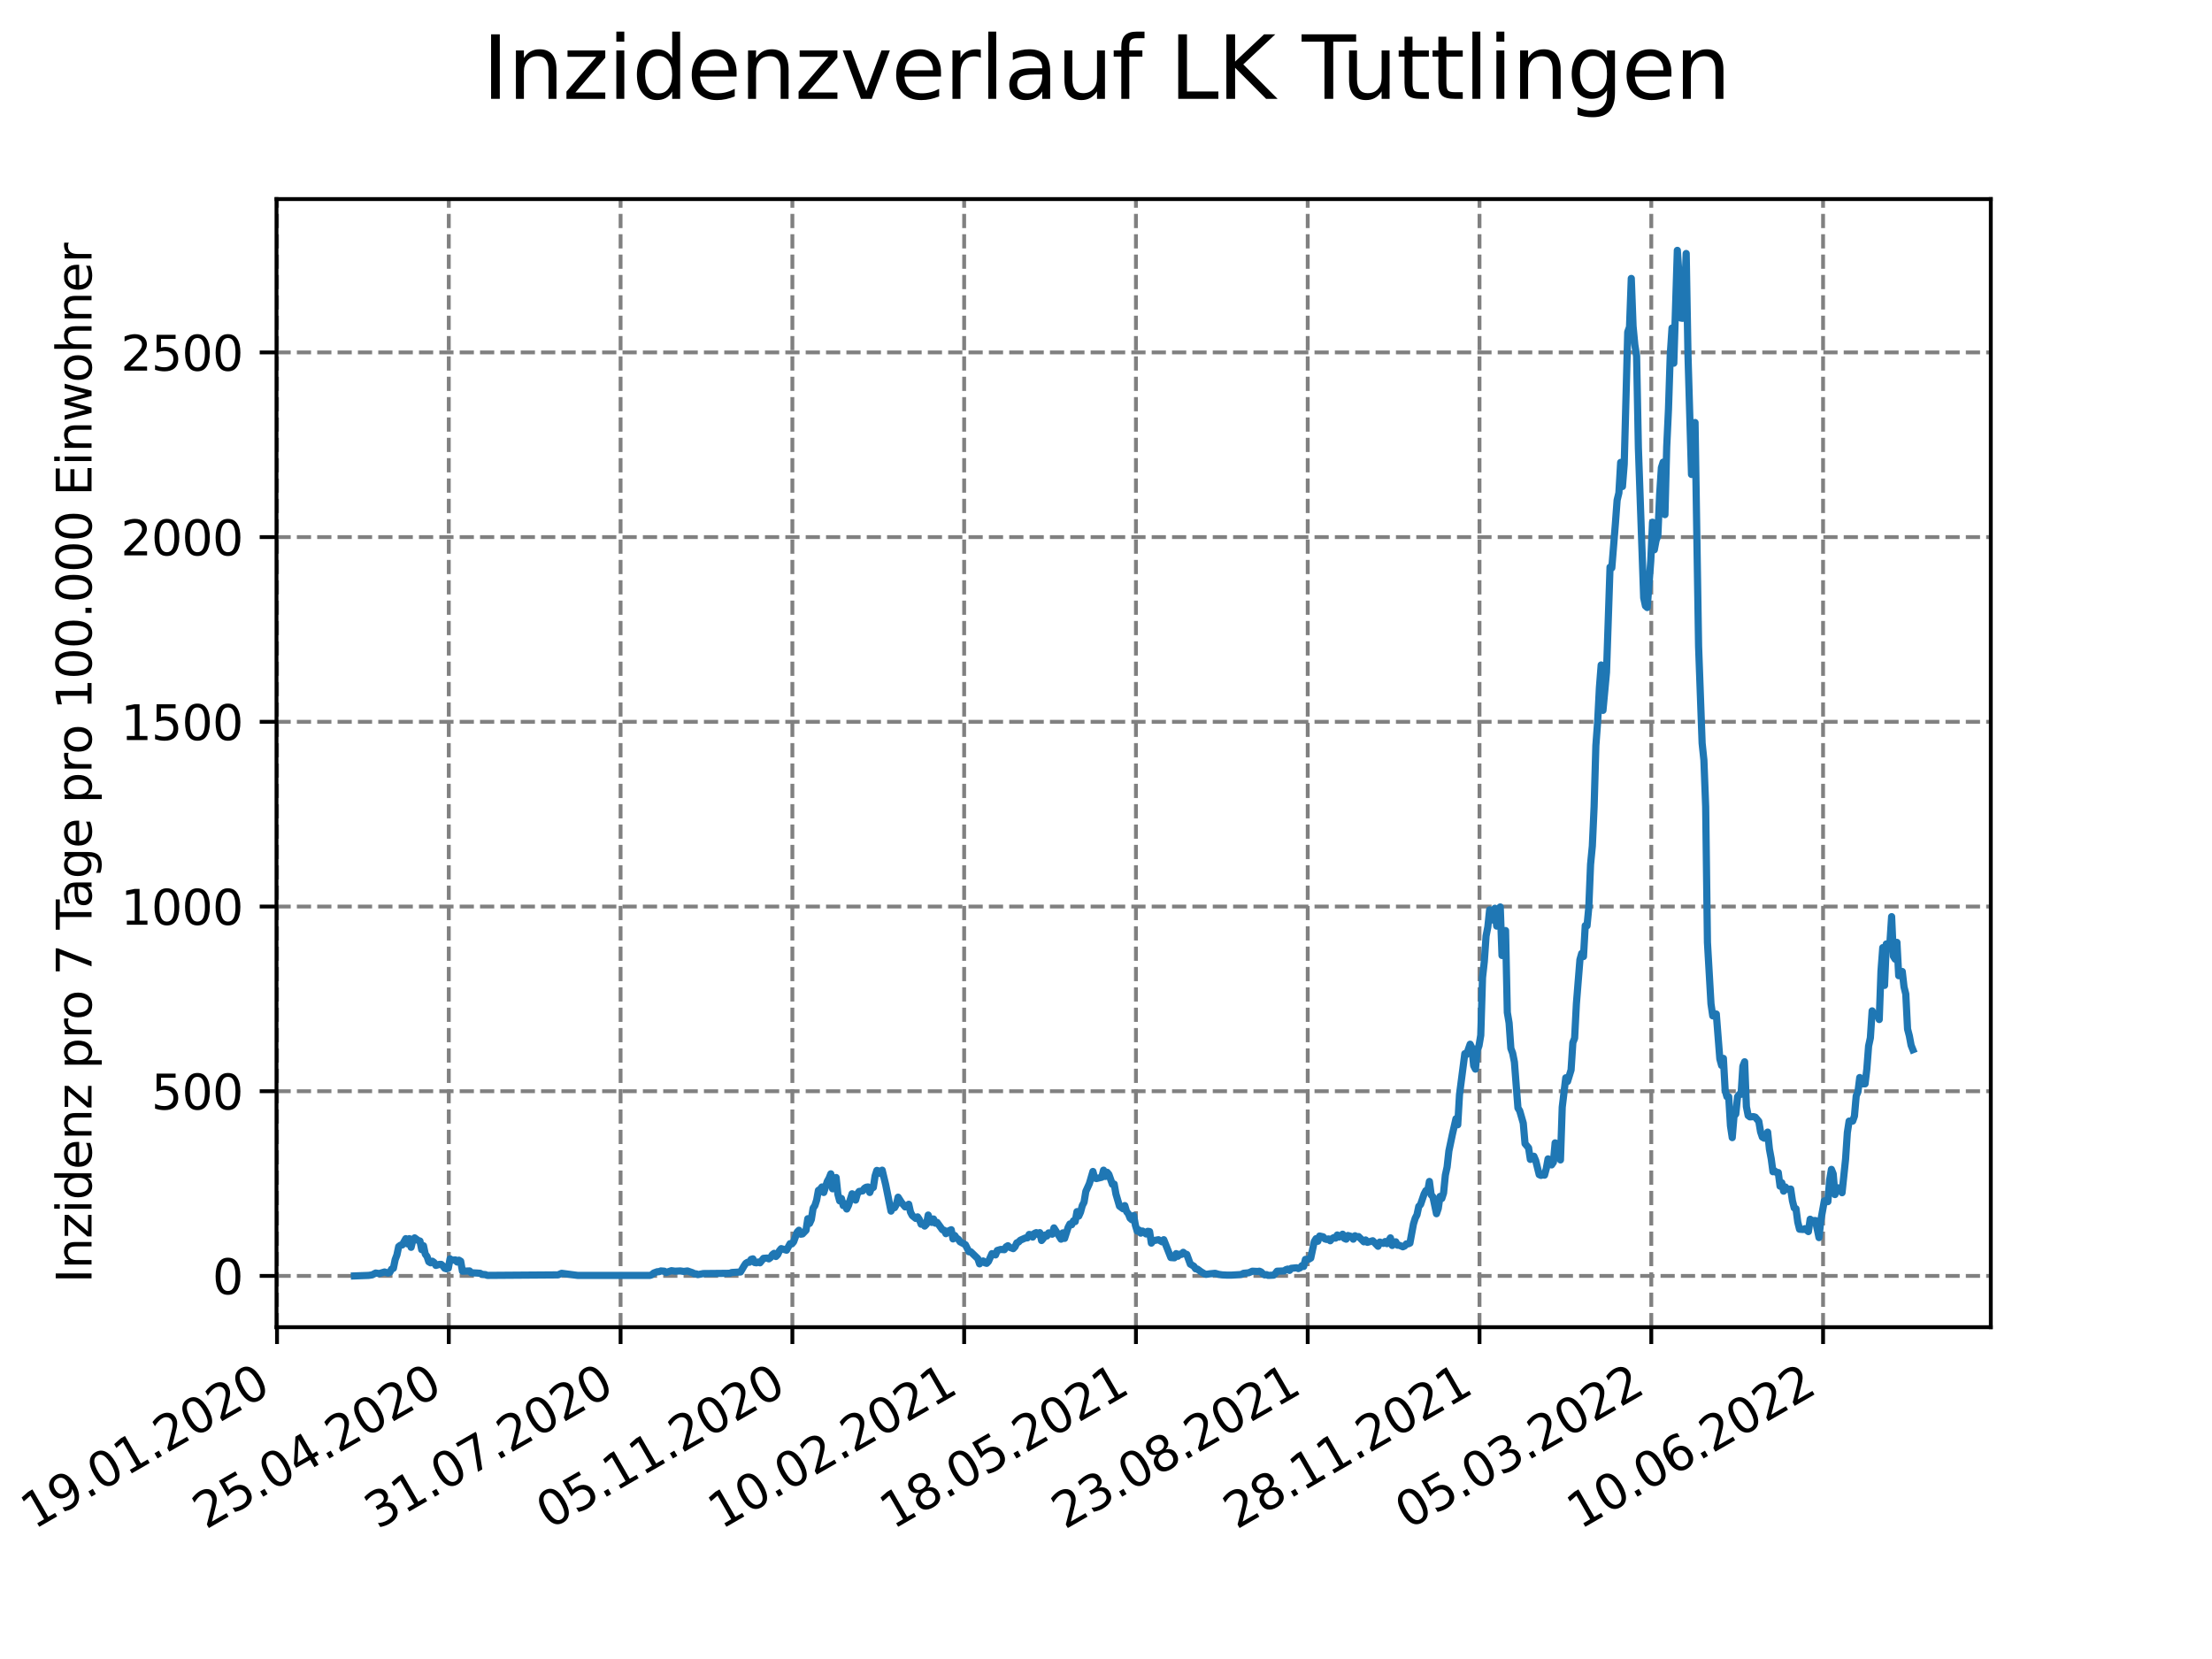 <?xml version="1.0" encoding="utf-8" standalone="no"?>
<!DOCTYPE svg PUBLIC "-//W3C//DTD SVG 1.1//EN"
  "http://www.w3.org/Graphics/SVG/1.1/DTD/svg11.dtd">
<svg xmlns:xlink="http://www.w3.org/1999/xlink" width="460.8pt" height="345.6pt" viewBox="0 0 460.8 345.6" xmlns="http://www.w3.org/2000/svg" version="1.1">
 <defs>
  <style type="text/css">*{stroke-linejoin: round; stroke-linecap: butt}</style>
 </defs>
 <g id="figure_1">
  <g id="patch_1">
   <path d="M 0 345.6 
L 460.8 345.6 
L 460.8 0 
L 0 0 
z
" style="fill: #ffffff"/>
  </g>
  <g id="axes_1">
   <g id="patch_2">
    <path d="M 57.6 276.48 
L 414.72 276.48 
L 414.72 41.472 
L 57.6 41.472 
z
" style="fill: #ffffff"/>
   </g>
   <g id="matplotlib.axis_1">
    <g id="xtick_1">
     <g id="line2d_1">
      <path d="M 57.708 276.48 
L 57.708 41.472 
" clip-path="url(#pce5386b853)" style="fill: none; stroke-dasharray: 2.96,1.28; stroke-dashoffset: 0; stroke: #808080; stroke-width: 0.8"/>
     </g>
     <g id="line2d_2">
      <defs>
       <path id="mddb27db190" d="M 0 0 
L 0 3.5 
" style="stroke: #000000; stroke-width: 0.8"/>
      </defs>
      <g>
       <use xlink:href="#mddb27db190" x="57.708" y="276.48" style="stroke: #000000; stroke-width: 0.8"/>
      </g>
     </g>
     <g id="text_1">
      <!-- 19.01.2020 -->
      <g transform="translate(7.082 318.689)rotate(-30)scale(0.1 -0.1)">
       <defs>
        <path id="DejaVuSans-31" d="M 794 531 
L 1825 531 
L 1825 4091 
L 703 3866 
L 703 4441 
L 1819 4666 
L 2450 4666 
L 2450 531 
L 3481 531 
L 3481 0 
L 794 0 
L 794 531 
z
" transform="scale(0.016)"/>
        <path id="DejaVuSans-39" d="M 703 97 
L 703 672 
Q 941 559 1184 500 
Q 1428 441 1663 441 
Q 2288 441 2617 861 
Q 2947 1281 2994 2138 
Q 2813 1869 2534 1725 
Q 2256 1581 1919 1581 
Q 1219 1581 811 2004 
Q 403 2428 403 3163 
Q 403 3881 828 4315 
Q 1253 4750 1959 4750 
Q 2769 4750 3195 4129 
Q 3622 3509 3622 2328 
Q 3622 1225 3098 567 
Q 2575 -91 1691 -91 
Q 1453 -91 1209 -44 
Q 966 3 703 97 
z
M 1959 2075 
Q 2384 2075 2632 2365 
Q 2881 2656 2881 3163 
Q 2881 3666 2632 3958 
Q 2384 4250 1959 4250 
Q 1534 4250 1286 3958 
Q 1038 3666 1038 3163 
Q 1038 2656 1286 2365 
Q 1534 2075 1959 2075 
z
" transform="scale(0.016)"/>
        <path id="DejaVuSans-2e" d="M 684 794 
L 1344 794 
L 1344 0 
L 684 0 
L 684 794 
z
" transform="scale(0.016)"/>
        <path id="DejaVuSans-30" d="M 2034 4250 
Q 1547 4250 1301 3770 
Q 1056 3291 1056 2328 
Q 1056 1369 1301 889 
Q 1547 409 2034 409 
Q 2525 409 2770 889 
Q 3016 1369 3016 2328 
Q 3016 3291 2770 3770 
Q 2525 4250 2034 4250 
z
M 2034 4750 
Q 2819 4750 3233 4129 
Q 3647 3509 3647 2328 
Q 3647 1150 3233 529 
Q 2819 -91 2034 -91 
Q 1250 -91 836 529 
Q 422 1150 422 2328 
Q 422 3509 836 4129 
Q 1250 4750 2034 4750 
z
" transform="scale(0.016)"/>
        <path id="DejaVuSans-32" d="M 1228 531 
L 3431 531 
L 3431 0 
L 469 0 
L 469 531 
Q 828 903 1448 1529 
Q 2069 2156 2228 2338 
Q 2531 2678 2651 2914 
Q 2772 3150 2772 3378 
Q 2772 3750 2511 3984 
Q 2250 4219 1831 4219 
Q 1534 4219 1204 4116 
Q 875 4013 500 3803 
L 500 4441 
Q 881 4594 1212 4672 
Q 1544 4750 1819 4750 
Q 2544 4750 2975 4387 
Q 3406 4025 3406 3419 
Q 3406 3131 3298 2873 
Q 3191 2616 2906 2266 
Q 2828 2175 2409 1742 
Q 1991 1309 1228 531 
z
" transform="scale(0.016)"/>
       </defs>
       <use xlink:href="#DejaVuSans-31"/>
       <use xlink:href="#DejaVuSans-39" x="63.623"/>
       <use xlink:href="#DejaVuSans-2e" x="127.246"/>
       <use xlink:href="#DejaVuSans-30" x="159.033"/>
       <use xlink:href="#DejaVuSans-31" x="222.656"/>
       <use xlink:href="#DejaVuSans-2e" x="286.279"/>
       <use xlink:href="#DejaVuSans-32" x="318.066"/>
       <use xlink:href="#DejaVuSans-30" x="381.689"/>
       <use xlink:href="#DejaVuSans-32" x="445.312"/>
       <use xlink:href="#DejaVuSans-30" x="508.936"/>
      </g>
     </g>
    </g>
    <g id="xtick_2">
     <g id="line2d_3">
      <path d="M 93.493 276.48 
L 93.493 41.472 
" clip-path="url(#pce5386b853)" style="fill: none; stroke-dasharray: 2.96,1.28; stroke-dashoffset: 0; stroke: #808080; stroke-width: 0.8"/>
     </g>
     <g id="line2d_4">
      <g>
       <use xlink:href="#mddb27db190" x="93.493" y="276.48" style="stroke: #000000; stroke-width: 0.8"/>
      </g>
     </g>
     <g id="text_2">
      <!-- 25.04.2020 -->
      <g transform="translate(42.868 318.689)rotate(-30)scale(0.1 -0.1)">
       <defs>
        <path id="DejaVuSans-35" d="M 691 4666 
L 3169 4666 
L 3169 4134 
L 1269 4134 
L 1269 2991 
Q 1406 3038 1543 3061 
Q 1681 3084 1819 3084 
Q 2600 3084 3056 2656 
Q 3513 2228 3513 1497 
Q 3513 744 3044 326 
Q 2575 -91 1722 -91 
Q 1428 -91 1123 -41 
Q 819 9 494 109 
L 494 744 
Q 775 591 1075 516 
Q 1375 441 1709 441 
Q 2250 441 2565 725 
Q 2881 1009 2881 1497 
Q 2881 1984 2565 2268 
Q 2250 2553 1709 2553 
Q 1456 2553 1204 2497 
Q 953 2441 691 2322 
L 691 4666 
z
" transform="scale(0.016)"/>
        <path id="DejaVuSans-34" d="M 2419 4116 
L 825 1625 
L 2419 1625 
L 2419 4116 
z
M 2253 4666 
L 3047 4666 
L 3047 1625 
L 3713 1625 
L 3713 1100 
L 3047 1100 
L 3047 0 
L 2419 0 
L 2419 1100 
L 313 1100 
L 313 1709 
L 2253 4666 
z
" transform="scale(0.016)"/>
       </defs>
       <use xlink:href="#DejaVuSans-32"/>
       <use xlink:href="#DejaVuSans-35" x="63.623"/>
       <use xlink:href="#DejaVuSans-2e" x="127.246"/>
       <use xlink:href="#DejaVuSans-30" x="159.033"/>
       <use xlink:href="#DejaVuSans-34" x="222.656"/>
       <use xlink:href="#DejaVuSans-2e" x="286.279"/>
       <use xlink:href="#DejaVuSans-32" x="318.066"/>
       <use xlink:href="#DejaVuSans-30" x="381.689"/>
       <use xlink:href="#DejaVuSans-32" x="445.312"/>
       <use xlink:href="#DejaVuSans-30" x="508.936"/>
      </g>
     </g>
    </g>
    <g id="xtick_3">
     <g id="line2d_5">
      <path d="M 129.279 276.48 
L 129.279 41.472 
" clip-path="url(#pce5386b853)" style="fill: none; stroke-dasharray: 2.96,1.28; stroke-dashoffset: 0; stroke: #808080; stroke-width: 0.8"/>
     </g>
     <g id="line2d_6">
      <g>
       <use xlink:href="#mddb27db190" x="129.279" y="276.48" style="stroke: #000000; stroke-width: 0.8"/>
      </g>
     </g>
     <g id="text_3">
      <!-- 31.07.2020 -->
      <g transform="translate(78.654 318.689)rotate(-30)scale(0.1 -0.1)">
       <defs>
        <path id="DejaVuSans-33" d="M 2597 2516 
Q 3050 2419 3304 2112 
Q 3559 1806 3559 1356 
Q 3559 666 3084 287 
Q 2609 -91 1734 -91 
Q 1441 -91 1130 -33 
Q 819 25 488 141 
L 488 750 
Q 750 597 1062 519 
Q 1375 441 1716 441 
Q 2309 441 2620 675 
Q 2931 909 2931 1356 
Q 2931 1769 2642 2001 
Q 2353 2234 1838 2234 
L 1294 2234 
L 1294 2753 
L 1863 2753 
Q 2328 2753 2575 2939 
Q 2822 3125 2822 3475 
Q 2822 3834 2567 4026 
Q 2313 4219 1838 4219 
Q 1578 4219 1281 4162 
Q 984 4106 628 3988 
L 628 4550 
Q 988 4650 1302 4700 
Q 1616 4750 1894 4750 
Q 2613 4750 3031 4423 
Q 3450 4097 3450 3541 
Q 3450 3153 3228 2886 
Q 3006 2619 2597 2516 
z
" transform="scale(0.016)"/>
        <path id="DejaVuSans-37" d="M 525 4666 
L 3525 4666 
L 3525 4397 
L 1831 0 
L 1172 0 
L 2766 4134 
L 525 4134 
L 525 4666 
z
" transform="scale(0.016)"/>
       </defs>
       <use xlink:href="#DejaVuSans-33"/>
       <use xlink:href="#DejaVuSans-31" x="63.623"/>
       <use xlink:href="#DejaVuSans-2e" x="127.246"/>
       <use xlink:href="#DejaVuSans-30" x="159.033"/>
       <use xlink:href="#DejaVuSans-37" x="222.656"/>
       <use xlink:href="#DejaVuSans-2e" x="286.279"/>
       <use xlink:href="#DejaVuSans-32" x="318.066"/>
       <use xlink:href="#DejaVuSans-30" x="381.689"/>
       <use xlink:href="#DejaVuSans-32" x="445.312"/>
       <use xlink:href="#DejaVuSans-30" x="508.936"/>
      </g>
     </g>
    </g>
    <g id="xtick_4">
     <g id="line2d_7">
      <path d="M 165.065 276.48 
L 165.065 41.472 
" clip-path="url(#pce5386b853)" style="fill: none; stroke-dasharray: 2.96,1.28; stroke-dashoffset: 0; stroke: #808080; stroke-width: 0.8"/>
     </g>
     <g id="line2d_8">
      <g>
       <use xlink:href="#mddb27db190" x="165.065" y="276.48" style="stroke: #000000; stroke-width: 0.8"/>
      </g>
     </g>
     <g id="text_4">
      <!-- 05.11.2020 -->
      <g transform="translate(114.44 318.689)rotate(-30)scale(0.1 -0.1)">
       <use xlink:href="#DejaVuSans-30"/>
       <use xlink:href="#DejaVuSans-35" x="63.623"/>
       <use xlink:href="#DejaVuSans-2e" x="127.246"/>
       <use xlink:href="#DejaVuSans-31" x="159.033"/>
       <use xlink:href="#DejaVuSans-31" x="222.656"/>
       <use xlink:href="#DejaVuSans-2e" x="286.279"/>
       <use xlink:href="#DejaVuSans-32" x="318.066"/>
       <use xlink:href="#DejaVuSans-30" x="381.689"/>
       <use xlink:href="#DejaVuSans-32" x="445.312"/>
       <use xlink:href="#DejaVuSans-30" x="508.936"/>
      </g>
     </g>
    </g>
    <g id="xtick_5">
     <g id="line2d_9">
      <path d="M 200.851 276.48 
L 200.851 41.472 
" clip-path="url(#pce5386b853)" style="fill: none; stroke-dasharray: 2.96,1.28; stroke-dashoffset: 0; stroke: #808080; stroke-width: 0.8"/>
     </g>
     <g id="line2d_10">
      <g>
       <use xlink:href="#mddb27db190" x="200.851" y="276.48" style="stroke: #000000; stroke-width: 0.8"/>
      </g>
     </g>
     <g id="text_5">
      <!-- 10.02.2021 -->
      <g transform="translate(150.226 318.689)rotate(-30)scale(0.1 -0.1)">
       <use xlink:href="#DejaVuSans-31"/>
       <use xlink:href="#DejaVuSans-30" x="63.623"/>
       <use xlink:href="#DejaVuSans-2e" x="127.246"/>
       <use xlink:href="#DejaVuSans-30" x="159.033"/>
       <use xlink:href="#DejaVuSans-32" x="222.656"/>
       <use xlink:href="#DejaVuSans-2e" x="286.279"/>
       <use xlink:href="#DejaVuSans-32" x="318.066"/>
       <use xlink:href="#DejaVuSans-30" x="381.689"/>
       <use xlink:href="#DejaVuSans-32" x="445.312"/>
       <use xlink:href="#DejaVuSans-31" x="508.936"/>
      </g>
     </g>
    </g>
    <g id="xtick_6">
     <g id="line2d_11">
      <path d="M 236.637 276.48 
L 236.637 41.472 
" clip-path="url(#pce5386b853)" style="fill: none; stroke-dasharray: 2.96,1.28; stroke-dashoffset: 0; stroke: #808080; stroke-width: 0.8"/>
     </g>
     <g id="line2d_12">
      <g>
       <use xlink:href="#mddb27db190" x="236.637" y="276.48" style="stroke: #000000; stroke-width: 0.8"/>
      </g>
     </g>
     <g id="text_6">
      <!-- 18.05.2021 -->
      <g transform="translate(186.011 318.689)rotate(-30)scale(0.1 -0.1)">
       <defs>
        <path id="DejaVuSans-38" d="M 2034 2216 
Q 1584 2216 1326 1975 
Q 1069 1734 1069 1313 
Q 1069 891 1326 650 
Q 1584 409 2034 409 
Q 2484 409 2743 651 
Q 3003 894 3003 1313 
Q 3003 1734 2745 1975 
Q 2488 2216 2034 2216 
z
M 1403 2484 
Q 997 2584 770 2862 
Q 544 3141 544 3541 
Q 544 4100 942 4425 
Q 1341 4750 2034 4750 
Q 2731 4750 3128 4425 
Q 3525 4100 3525 3541 
Q 3525 3141 3298 2862 
Q 3072 2584 2669 2484 
Q 3125 2378 3379 2068 
Q 3634 1759 3634 1313 
Q 3634 634 3220 271 
Q 2806 -91 2034 -91 
Q 1263 -91 848 271 
Q 434 634 434 1313 
Q 434 1759 690 2068 
Q 947 2378 1403 2484 
z
M 1172 3481 
Q 1172 3119 1398 2916 
Q 1625 2713 2034 2713 
Q 2441 2713 2670 2916 
Q 2900 3119 2900 3481 
Q 2900 3844 2670 4047 
Q 2441 4250 2034 4250 
Q 1625 4250 1398 4047 
Q 1172 3844 1172 3481 
z
" transform="scale(0.016)"/>
       </defs>
       <use xlink:href="#DejaVuSans-31"/>
       <use xlink:href="#DejaVuSans-38" x="63.623"/>
       <use xlink:href="#DejaVuSans-2e" x="127.246"/>
       <use xlink:href="#DejaVuSans-30" x="159.033"/>
       <use xlink:href="#DejaVuSans-35" x="222.656"/>
       <use xlink:href="#DejaVuSans-2e" x="286.279"/>
       <use xlink:href="#DejaVuSans-32" x="318.066"/>
       <use xlink:href="#DejaVuSans-30" x="381.689"/>
       <use xlink:href="#DejaVuSans-32" x="445.312"/>
       <use xlink:href="#DejaVuSans-31" x="508.936"/>
      </g>
     </g>
    </g>
    <g id="xtick_7">
     <g id="line2d_13">
      <path d="M 272.422 276.48 
L 272.422 41.472 
" clip-path="url(#pce5386b853)" style="fill: none; stroke-dasharray: 2.96,1.28; stroke-dashoffset: 0; stroke: #808080; stroke-width: 0.8"/>
     </g>
     <g id="line2d_14">
      <g>
       <use xlink:href="#mddb27db190" x="272.422" y="276.48" style="stroke: #000000; stroke-width: 0.8"/>
      </g>
     </g>
     <g id="text_7">
      <!-- 23.08.2021 -->
      <g transform="translate(221.797 318.689)rotate(-30)scale(0.1 -0.1)">
       <use xlink:href="#DejaVuSans-32"/>
       <use xlink:href="#DejaVuSans-33" x="63.623"/>
       <use xlink:href="#DejaVuSans-2e" x="127.246"/>
       <use xlink:href="#DejaVuSans-30" x="159.033"/>
       <use xlink:href="#DejaVuSans-38" x="222.656"/>
       <use xlink:href="#DejaVuSans-2e" x="286.279"/>
       <use xlink:href="#DejaVuSans-32" x="318.066"/>
       <use xlink:href="#DejaVuSans-30" x="381.689"/>
       <use xlink:href="#DejaVuSans-32" x="445.312"/>
       <use xlink:href="#DejaVuSans-31" x="508.936"/>
      </g>
     </g>
    </g>
    <g id="xtick_8">
     <g id="line2d_15">
      <path d="M 308.208 276.48 
L 308.208 41.472 
" clip-path="url(#pce5386b853)" style="fill: none; stroke-dasharray: 2.96,1.28; stroke-dashoffset: 0; stroke: #808080; stroke-width: 0.8"/>
     </g>
     <g id="line2d_16">
      <g>
       <use xlink:href="#mddb27db190" x="308.208" y="276.48" style="stroke: #000000; stroke-width: 0.8"/>
      </g>
     </g>
     <g id="text_8">
      <!-- 28.11.2021 -->
      <g transform="translate(257.583 318.689)rotate(-30)scale(0.1 -0.1)">
       <use xlink:href="#DejaVuSans-32"/>
       <use xlink:href="#DejaVuSans-38" x="63.623"/>
       <use xlink:href="#DejaVuSans-2e" x="127.246"/>
       <use xlink:href="#DejaVuSans-31" x="159.033"/>
       <use xlink:href="#DejaVuSans-31" x="222.656"/>
       <use xlink:href="#DejaVuSans-2e" x="286.279"/>
       <use xlink:href="#DejaVuSans-32" x="318.066"/>
       <use xlink:href="#DejaVuSans-30" x="381.689"/>
       <use xlink:href="#DejaVuSans-32" x="445.312"/>
       <use xlink:href="#DejaVuSans-31" x="508.936"/>
      </g>
     </g>
    </g>
    <g id="xtick_9">
     <g id="line2d_17">
      <path d="M 343.994 276.48 
L 343.994 41.472 
" clip-path="url(#pce5386b853)" style="fill: none; stroke-dasharray: 2.96,1.28; stroke-dashoffset: 0; stroke: #808080; stroke-width: 0.8"/>
     </g>
     <g id="line2d_18">
      <g>
       <use xlink:href="#mddb27db190" x="343.994" y="276.48" style="stroke: #000000; stroke-width: 0.8"/>
      </g>
     </g>
     <g id="text_9">
      <!-- 05.03.2022 -->
      <g transform="translate(293.369 318.689)rotate(-30)scale(0.1 -0.1)">
       <use xlink:href="#DejaVuSans-30"/>
       <use xlink:href="#DejaVuSans-35" x="63.623"/>
       <use xlink:href="#DejaVuSans-2e" x="127.246"/>
       <use xlink:href="#DejaVuSans-30" x="159.033"/>
       <use xlink:href="#DejaVuSans-33" x="222.656"/>
       <use xlink:href="#DejaVuSans-2e" x="286.279"/>
       <use xlink:href="#DejaVuSans-32" x="318.066"/>
       <use xlink:href="#DejaVuSans-30" x="381.689"/>
       <use xlink:href="#DejaVuSans-32" x="445.312"/>
       <use xlink:href="#DejaVuSans-32" x="508.936"/>
      </g>
     </g>
    </g>
    <g id="xtick_10">
     <g id="line2d_19">
      <path d="M 379.78 276.48 
L 379.78 41.472 
" clip-path="url(#pce5386b853)" style="fill: none; stroke-dasharray: 2.96,1.28; stroke-dashoffset: 0; stroke: #808080; stroke-width: 0.8"/>
     </g>
     <g id="line2d_20">
      <g>
       <use xlink:href="#mddb27db190" x="379.78" y="276.48" style="stroke: #000000; stroke-width: 0.8"/>
      </g>
     </g>
     <g id="text_10">
      <!-- 10.06.2022 -->
      <g transform="translate(329.154 318.689)rotate(-30)scale(0.1 -0.1)">
       <defs>
        <path id="DejaVuSans-36" d="M 2113 2584 
Q 1688 2584 1439 2293 
Q 1191 2003 1191 1497 
Q 1191 994 1439 701 
Q 1688 409 2113 409 
Q 2538 409 2786 701 
Q 3034 994 3034 1497 
Q 3034 2003 2786 2293 
Q 2538 2584 2113 2584 
z
M 3366 4563 
L 3366 3988 
Q 3128 4100 2886 4159 
Q 2644 4219 2406 4219 
Q 1781 4219 1451 3797 
Q 1122 3375 1075 2522 
Q 1259 2794 1537 2939 
Q 1816 3084 2150 3084 
Q 2853 3084 3261 2657 
Q 3669 2231 3669 1497 
Q 3669 778 3244 343 
Q 2819 -91 2113 -91 
Q 1303 -91 875 529 
Q 447 1150 447 2328 
Q 447 3434 972 4092 
Q 1497 4750 2381 4750 
Q 2619 4750 2861 4703 
Q 3103 4656 3366 4563 
z
" transform="scale(0.016)"/>
       </defs>
       <use xlink:href="#DejaVuSans-31"/>
       <use xlink:href="#DejaVuSans-30" x="63.623"/>
       <use xlink:href="#DejaVuSans-2e" x="127.246"/>
       <use xlink:href="#DejaVuSans-30" x="159.033"/>
       <use xlink:href="#DejaVuSans-36" x="222.656"/>
       <use xlink:href="#DejaVuSans-2e" x="286.279"/>
       <use xlink:href="#DejaVuSans-32" x="318.066"/>
       <use xlink:href="#DejaVuSans-30" x="381.689"/>
       <use xlink:href="#DejaVuSans-32" x="445.312"/>
       <use xlink:href="#DejaVuSans-32" x="508.936"/>
      </g>
     </g>
    </g>
   </g>
   <g id="matplotlib.axis_2">
    <g id="ytick_1">
     <g id="line2d_21">
      <path d="M 57.6 265.798 
L 414.72 265.798 
" clip-path="url(#pce5386b853)" style="fill: none; stroke-dasharray: 2.96,1.28; stroke-dashoffset: 0; stroke: #808080; stroke-width: 0.8"/>
     </g>
     <g id="line2d_22">
      <defs>
       <path id="mdc2c678ef6" d="M 0 0 
L -3.5 0 
" style="stroke: #000000; stroke-width: 0.8"/>
      </defs>
      <g>
       <use xlink:href="#mdc2c678ef6" x="57.6" y="265.798" style="stroke: #000000; stroke-width: 0.8"/>
      </g>
     </g>
     <g id="text_11">
      <!-- 0 -->
      <g transform="translate(44.237 269.597)scale(0.1 -0.1)">
       <use xlink:href="#DejaVuSans-30"/>
      </g>
     </g>
    </g>
    <g id="ytick_2">
     <g id="line2d_23">
      <path d="M 57.6 227.321 
L 414.72 227.321 
" clip-path="url(#pce5386b853)" style="fill: none; stroke-dasharray: 2.96,1.28; stroke-dashoffset: 0; stroke: #808080; stroke-width: 0.8"/>
     </g>
     <g id="line2d_24">
      <g>
       <use xlink:href="#mdc2c678ef6" x="57.6" y="227.321" style="stroke: #000000; stroke-width: 0.8"/>
      </g>
     </g>
     <g id="text_12">
      <!-- 500 -->
      <g transform="translate(31.512 231.12)scale(0.1 -0.1)">
       <use xlink:href="#DejaVuSans-35"/>
       <use xlink:href="#DejaVuSans-30" x="63.623"/>
       <use xlink:href="#DejaVuSans-30" x="127.246"/>
      </g>
     </g>
    </g>
    <g id="ytick_3">
     <g id="line2d_25">
      <path d="M 57.6 188.843 
L 414.72 188.843 
" clip-path="url(#pce5386b853)" style="fill: none; stroke-dasharray: 2.96,1.28; stroke-dashoffset: 0; stroke: #808080; stroke-width: 0.8"/>
     </g>
     <g id="line2d_26">
      <g>
       <use xlink:href="#mdc2c678ef6" x="57.6" y="188.843" style="stroke: #000000; stroke-width: 0.8"/>
      </g>
     </g>
     <g id="text_13">
      <!-- 1000 -->
      <g transform="translate(25.15 192.643)scale(0.1 -0.1)">
       <use xlink:href="#DejaVuSans-31"/>
       <use xlink:href="#DejaVuSans-30" x="63.623"/>
       <use xlink:href="#DejaVuSans-30" x="127.246"/>
       <use xlink:href="#DejaVuSans-30" x="190.869"/>
      </g>
     </g>
    </g>
    <g id="ytick_4">
     <g id="line2d_27">
      <path d="M 57.6 150.366 
L 414.72 150.366 
" clip-path="url(#pce5386b853)" style="fill: none; stroke-dasharray: 2.96,1.28; stroke-dashoffset: 0; stroke: #808080; stroke-width: 0.8"/>
     </g>
     <g id="line2d_28">
      <g>
       <use xlink:href="#mdc2c678ef6" x="57.6" y="150.366" style="stroke: #000000; stroke-width: 0.8"/>
      </g>
     </g>
     <g id="text_14">
      <!-- 1500 -->
      <g transform="translate(25.15 154.166)scale(0.1 -0.1)">
       <use xlink:href="#DejaVuSans-31"/>
       <use xlink:href="#DejaVuSans-35" x="63.623"/>
       <use xlink:href="#DejaVuSans-30" x="127.246"/>
       <use xlink:href="#DejaVuSans-30" x="190.869"/>
      </g>
     </g>
    </g>
    <g id="ytick_5">
     <g id="line2d_29">
      <path d="M 57.6 111.889 
L 414.72 111.889 
" clip-path="url(#pce5386b853)" style="fill: none; stroke-dasharray: 2.96,1.28; stroke-dashoffset: 0; stroke: #808080; stroke-width: 0.8"/>
     </g>
     <g id="line2d_30">
      <g>
       <use xlink:href="#mdc2c678ef6" x="57.6" y="111.889" style="stroke: #000000; stroke-width: 0.8"/>
      </g>
     </g>
     <g id="text_15">
      <!-- 2000 -->
      <g transform="translate(25.15 115.688)scale(0.1 -0.1)">
       <use xlink:href="#DejaVuSans-32"/>
       <use xlink:href="#DejaVuSans-30" x="63.623"/>
       <use xlink:href="#DejaVuSans-30" x="127.246"/>
       <use xlink:href="#DejaVuSans-30" x="190.869"/>
      </g>
     </g>
    </g>
    <g id="ytick_6">
     <g id="line2d_31">
      <path d="M 57.6 73.412 
L 414.72 73.412 
" clip-path="url(#pce5386b853)" style="fill: none; stroke-dasharray: 2.96,1.28; stroke-dashoffset: 0; stroke: #808080; stroke-width: 0.8"/>
     </g>
     <g id="line2d_32">
      <g>
       <use xlink:href="#mdc2c678ef6" x="57.6" y="73.412" style="stroke: #000000; stroke-width: 0.8"/>
      </g>
     </g>
     <g id="text_16">
      <!-- 2500 -->
      <g transform="translate(25.15 77.211)scale(0.1 -0.1)">
       <use xlink:href="#DejaVuSans-32"/>
       <use xlink:href="#DejaVuSans-35" x="63.623"/>
       <use xlink:href="#DejaVuSans-30" x="127.246"/>
       <use xlink:href="#DejaVuSans-30" x="190.869"/>
      </g>
     </g>
    </g>
    <g id="text_17">
     <!-- Inzidenz pro 7 Tage pro 100.000 Einwohner -->
     <g transform="translate(19.07 267.301)rotate(-90)scale(0.1 -0.1)">
      <defs>
       <path id="DejaVuSans-49" d="M 628 4666 
L 1259 4666 
L 1259 0 
L 628 0 
L 628 4666 
z
" transform="scale(0.016)"/>
       <path id="DejaVuSans-6e" d="M 3513 2113 
L 3513 0 
L 2938 0 
L 2938 2094 
Q 2938 2591 2744 2837 
Q 2550 3084 2163 3084 
Q 1697 3084 1428 2787 
Q 1159 2491 1159 1978 
L 1159 0 
L 581 0 
L 581 3500 
L 1159 3500 
L 1159 2956 
Q 1366 3272 1645 3428 
Q 1925 3584 2291 3584 
Q 2894 3584 3203 3211 
Q 3513 2838 3513 2113 
z
" transform="scale(0.016)"/>
       <path id="DejaVuSans-7a" d="M 353 3500 
L 3084 3500 
L 3084 2975 
L 922 459 
L 3084 459 
L 3084 0 
L 275 0 
L 275 525 
L 2438 3041 
L 353 3041 
L 353 3500 
z
" transform="scale(0.016)"/>
       <path id="DejaVuSans-69" d="M 603 3500 
L 1178 3500 
L 1178 0 
L 603 0 
L 603 3500 
z
M 603 4863 
L 1178 4863 
L 1178 4134 
L 603 4134 
L 603 4863 
z
" transform="scale(0.016)"/>
       <path id="DejaVuSans-64" d="M 2906 2969 
L 2906 4863 
L 3481 4863 
L 3481 0 
L 2906 0 
L 2906 525 
Q 2725 213 2448 61 
Q 2172 -91 1784 -91 
Q 1150 -91 751 415 
Q 353 922 353 1747 
Q 353 2572 751 3078 
Q 1150 3584 1784 3584 
Q 2172 3584 2448 3432 
Q 2725 3281 2906 2969 
z
M 947 1747 
Q 947 1113 1208 752 
Q 1469 391 1925 391 
Q 2381 391 2643 752 
Q 2906 1113 2906 1747 
Q 2906 2381 2643 2742 
Q 2381 3103 1925 3103 
Q 1469 3103 1208 2742 
Q 947 2381 947 1747 
z
" transform="scale(0.016)"/>
       <path id="DejaVuSans-65" d="M 3597 1894 
L 3597 1613 
L 953 1613 
Q 991 1019 1311 708 
Q 1631 397 2203 397 
Q 2534 397 2845 478 
Q 3156 559 3463 722 
L 3463 178 
Q 3153 47 2828 -22 
Q 2503 -91 2169 -91 
Q 1331 -91 842 396 
Q 353 884 353 1716 
Q 353 2575 817 3079 
Q 1281 3584 2069 3584 
Q 2775 3584 3186 3129 
Q 3597 2675 3597 1894 
z
M 3022 2063 
Q 3016 2534 2758 2815 
Q 2500 3097 2075 3097 
Q 1594 3097 1305 2825 
Q 1016 2553 972 2059 
L 3022 2063 
z
" transform="scale(0.016)"/>
       <path id="DejaVuSans-20" transform="scale(0.016)"/>
       <path id="DejaVuSans-70" d="M 1159 525 
L 1159 -1331 
L 581 -1331 
L 581 3500 
L 1159 3500 
L 1159 2969 
Q 1341 3281 1617 3432 
Q 1894 3584 2278 3584 
Q 2916 3584 3314 3078 
Q 3713 2572 3713 1747 
Q 3713 922 3314 415 
Q 2916 -91 2278 -91 
Q 1894 -91 1617 61 
Q 1341 213 1159 525 
z
M 3116 1747 
Q 3116 2381 2855 2742 
Q 2594 3103 2138 3103 
Q 1681 3103 1420 2742 
Q 1159 2381 1159 1747 
Q 1159 1113 1420 752 
Q 1681 391 2138 391 
Q 2594 391 2855 752 
Q 3116 1113 3116 1747 
z
" transform="scale(0.016)"/>
       <path id="DejaVuSans-72" d="M 2631 2963 
Q 2534 3019 2420 3045 
Q 2306 3072 2169 3072 
Q 1681 3072 1420 2755 
Q 1159 2438 1159 1844 
L 1159 0 
L 581 0 
L 581 3500 
L 1159 3500 
L 1159 2956 
Q 1341 3275 1631 3429 
Q 1922 3584 2338 3584 
Q 2397 3584 2469 3576 
Q 2541 3569 2628 3553 
L 2631 2963 
z
" transform="scale(0.016)"/>
       <path id="DejaVuSans-6f" d="M 1959 3097 
Q 1497 3097 1228 2736 
Q 959 2375 959 1747 
Q 959 1119 1226 758 
Q 1494 397 1959 397 
Q 2419 397 2687 759 
Q 2956 1122 2956 1747 
Q 2956 2369 2687 2733 
Q 2419 3097 1959 3097 
z
M 1959 3584 
Q 2709 3584 3137 3096 
Q 3566 2609 3566 1747 
Q 3566 888 3137 398 
Q 2709 -91 1959 -91 
Q 1206 -91 779 398 
Q 353 888 353 1747 
Q 353 2609 779 3096 
Q 1206 3584 1959 3584 
z
" transform="scale(0.016)"/>
       <path id="DejaVuSans-54" d="M -19 4666 
L 3928 4666 
L 3928 4134 
L 2272 4134 
L 2272 0 
L 1638 0 
L 1638 4134 
L -19 4134 
L -19 4666 
z
" transform="scale(0.016)"/>
       <path id="DejaVuSans-61" d="M 2194 1759 
Q 1497 1759 1228 1600 
Q 959 1441 959 1056 
Q 959 750 1161 570 
Q 1363 391 1709 391 
Q 2188 391 2477 730 
Q 2766 1069 2766 1631 
L 2766 1759 
L 2194 1759 
z
M 3341 1997 
L 3341 0 
L 2766 0 
L 2766 531 
Q 2569 213 2275 61 
Q 1981 -91 1556 -91 
Q 1019 -91 701 211 
Q 384 513 384 1019 
Q 384 1609 779 1909 
Q 1175 2209 1959 2209 
L 2766 2209 
L 2766 2266 
Q 2766 2663 2505 2880 
Q 2244 3097 1772 3097 
Q 1472 3097 1187 3025 
Q 903 2953 641 2809 
L 641 3341 
Q 956 3463 1253 3523 
Q 1550 3584 1831 3584 
Q 2591 3584 2966 3190 
Q 3341 2797 3341 1997 
z
" transform="scale(0.016)"/>
       <path id="DejaVuSans-67" d="M 2906 1791 
Q 2906 2416 2648 2759 
Q 2391 3103 1925 3103 
Q 1463 3103 1205 2759 
Q 947 2416 947 1791 
Q 947 1169 1205 825 
Q 1463 481 1925 481 
Q 2391 481 2648 825 
Q 2906 1169 2906 1791 
z
M 3481 434 
Q 3481 -459 3084 -895 
Q 2688 -1331 1869 -1331 
Q 1566 -1331 1297 -1286 
Q 1028 -1241 775 -1147 
L 775 -588 
Q 1028 -725 1275 -790 
Q 1522 -856 1778 -856 
Q 2344 -856 2625 -561 
Q 2906 -266 2906 331 
L 2906 616 
Q 2728 306 2450 153 
Q 2172 0 1784 0 
Q 1141 0 747 490 
Q 353 981 353 1791 
Q 353 2603 747 3093 
Q 1141 3584 1784 3584 
Q 2172 3584 2450 3431 
Q 2728 3278 2906 2969 
L 2906 3500 
L 3481 3500 
L 3481 434 
z
" transform="scale(0.016)"/>
       <path id="DejaVuSans-45" d="M 628 4666 
L 3578 4666 
L 3578 4134 
L 1259 4134 
L 1259 2753 
L 3481 2753 
L 3481 2222 
L 1259 2222 
L 1259 531 
L 3634 531 
L 3634 0 
L 628 0 
L 628 4666 
z
" transform="scale(0.016)"/>
       <path id="DejaVuSans-77" d="M 269 3500 
L 844 3500 
L 1563 769 
L 2278 3500 
L 2956 3500 
L 3675 769 
L 4391 3500 
L 4966 3500 
L 4050 0 
L 3372 0 
L 2619 2869 
L 1863 0 
L 1184 0 
L 269 3500 
z
" transform="scale(0.016)"/>
       <path id="DejaVuSans-68" d="M 3513 2113 
L 3513 0 
L 2938 0 
L 2938 2094 
Q 2938 2591 2744 2837 
Q 2550 3084 2163 3084 
Q 1697 3084 1428 2787 
Q 1159 2491 1159 1978 
L 1159 0 
L 581 0 
L 581 4863 
L 1159 4863 
L 1159 2956 
Q 1366 3272 1645 3428 
Q 1925 3584 2291 3584 
Q 2894 3584 3203 3211 
Q 3513 2838 3513 2113 
z
" transform="scale(0.016)"/>
      </defs>
      <use xlink:href="#DejaVuSans-49"/>
      <use xlink:href="#DejaVuSans-6e" x="29.492"/>
      <use xlink:href="#DejaVuSans-7a" x="92.871"/>
      <use xlink:href="#DejaVuSans-69" x="145.361"/>
      <use xlink:href="#DejaVuSans-64" x="173.145"/>
      <use xlink:href="#DejaVuSans-65" x="236.621"/>
      <use xlink:href="#DejaVuSans-6e" x="298.145"/>
      <use xlink:href="#DejaVuSans-7a" x="361.523"/>
      <use xlink:href="#DejaVuSans-20" x="414.014"/>
      <use xlink:href="#DejaVuSans-70" x="445.801"/>
      <use xlink:href="#DejaVuSans-72" x="509.277"/>
      <use xlink:href="#DejaVuSans-6f" x="548.141"/>
      <use xlink:href="#DejaVuSans-20" x="609.322"/>
      <use xlink:href="#DejaVuSans-37" x="641.109"/>
      <use xlink:href="#DejaVuSans-20" x="704.732"/>
      <use xlink:href="#DejaVuSans-54" x="736.52"/>
      <use xlink:href="#DejaVuSans-61" x="781.104"/>
      <use xlink:href="#DejaVuSans-67" x="842.383"/>
      <use xlink:href="#DejaVuSans-65" x="905.859"/>
      <use xlink:href="#DejaVuSans-20" x="967.383"/>
      <use xlink:href="#DejaVuSans-70" x="999.17"/>
      <use xlink:href="#DejaVuSans-72" x="1062.646"/>
      <use xlink:href="#DejaVuSans-6f" x="1101.51"/>
      <use xlink:href="#DejaVuSans-20" x="1162.691"/>
      <use xlink:href="#DejaVuSans-31" x="1194.479"/>
      <use xlink:href="#DejaVuSans-30" x="1258.102"/>
      <use xlink:href="#DejaVuSans-30" x="1321.725"/>
      <use xlink:href="#DejaVuSans-2e" x="1385.348"/>
      <use xlink:href="#DejaVuSans-30" x="1417.135"/>
      <use xlink:href="#DejaVuSans-30" x="1480.758"/>
      <use xlink:href="#DejaVuSans-30" x="1544.381"/>
      <use xlink:href="#DejaVuSans-20" x="1608.004"/>
      <use xlink:href="#DejaVuSans-45" x="1639.791"/>
      <use xlink:href="#DejaVuSans-69" x="1702.975"/>
      <use xlink:href="#DejaVuSans-6e" x="1730.758"/>
      <use xlink:href="#DejaVuSans-77" x="1794.137"/>
      <use xlink:href="#DejaVuSans-6f" x="1875.924"/>
      <use xlink:href="#DejaVuSans-68" x="1937.105"/>
      <use xlink:href="#DejaVuSans-6e" x="2000.484"/>
      <use xlink:href="#DejaVuSans-65" x="2063.863"/>
      <use xlink:href="#DejaVuSans-72" x="2125.387"/>
     </g>
    </g>
   </g>
   <g id="line2d_33">
    <path d="M 73.833 265.798 
L 76.784 265.688 
L 77.522 265.579 
L 78.26 265.196 
L 78.998 265.306 
L 79.736 265.087 
L 80.104 264.978 
L 80.842 265.196 
L 81.211 265.032 
L 81.58 264.376 
L 81.949 264.212 
L 82.318 262.408 
L 82.687 261.424 
L 83.056 259.675 
L 83.425 259.402 
L 83.794 259.347 
L 84.532 258.035 
L 84.9 259.128 
L 85.269 258.035 
L 85.638 259.839 
L 86.007 258.363 
L 86.376 257.871 
L 87.114 258.418 
L 87.483 258.527 
L 87.852 260.331 
L 88.221 259.511 
L 88.59 261.26 
L 88.959 261.752 
L 89.328 262.846 
L 89.697 263.064 
L 90.065 262.736 
L 90.434 263.01 
L 90.803 263.611 
L 91.541 263.392 
L 91.91 263.392 
L 92.279 263.72 
L 92.648 264.212 
L 93.017 264.322 
L 93.386 264.212 
L 93.755 262.244 
L 94.124 262.518 
L 94.861 262.463 
L 95.23 262.9 
L 95.599 262.518 
L 95.968 262.736 
L 96.337 264.814 
L 97.813 264.759 
L 98.182 265.142 
L 99.289 265.196 
L 100.026 265.251 
L 100.395 265.47 
L 101.133 265.524 
L 101.502 265.688 
L 116.259 265.579 
L 116.997 265.251 
L 120.317 265.688 
L 121.055 265.688 
L 135.443 265.688 
L 135.812 265.524 
L 136.181 265.196 
L 136.919 264.923 
L 137.288 264.923 
L 137.657 264.759 
L 138.395 264.814 
L 138.764 265.087 
L 139.87 264.704 
L 140.608 264.814 
L 141.715 264.759 
L 142.453 264.868 
L 143.191 264.759 
L 144.298 265.142 
L 144.666 265.36 
L 145.035 265.36 
L 145.404 265.524 
L 146.511 265.306 
L 152.045 265.251 
L 152.414 265.087 
L 154.259 264.978 
L 154.996 263.72 
L 155.365 263.174 
L 155.734 262.955 
L 156.103 262.955 
L 156.472 262.354 
L 156.841 262.244 
L 157.21 263.01 
L 157.579 263.064 
L 157.948 262.9 
L 158.317 263.064 
L 159.055 262.135 
L 159.792 262.08 
L 160.161 262.244 
L 160.53 261.971 
L 160.899 261.37 
L 161.268 261.096 
L 161.637 261.752 
L 162.006 261.37 
L 162.375 260.55 
L 162.744 260.112 
L 163.851 260.44 
L 164.588 259.074 
L 164.957 259.128 
L 165.326 258.691 
L 166.064 256.668 
L 166.433 256.286 
L 166.802 257.106 
L 167.171 257.051 
L 167.909 256.286 
L 168.278 253.88 
L 168.647 254.864 
L 169.016 254.044 
L 169.384 251.693 
L 169.753 251.147 
L 170.122 249.999 
L 170.491 247.976 
L 170.86 247.757 
L 171.229 247.265 
L 171.598 248.413 
L 172.336 246.117 
L 172.705 245.461 
L 173.074 244.532 
L 173.443 247.648 
L 173.812 246.773 
L 174.18 245.297 
L 174.549 248.796 
L 174.918 250.163 
L 175.287 249.671 
L 175.656 251.147 
L 176.025 250.764 
L 176.394 251.857 
L 176.763 251.092 
L 177.501 248.687 
L 178.239 249.999 
L 178.608 248.687 
L 178.977 248.195 
L 179.714 248.085 
L 180.083 247.539 
L 180.452 247.32 
L 180.821 247.265 
L 181.19 248.413 
L 181.559 247.429 
L 181.928 247.375 
L 182.297 244.969 
L 182.666 243.821 
L 183.035 243.931 
L 183.404 244.477 
L 183.773 243.767 
L 184.51 246.828 
L 185.617 252.295 
L 185.986 251.42 
L 186.355 251.584 
L 186.724 250.928 
L 187.093 249.397 
L 187.831 250.545 
L 188.569 251.42 
L 188.938 251.311 
L 189.306 250.873 
L 189.675 252.513 
L 190.044 253.224 
L 190.782 253.825 
L 191.151 253.497 
L 191.52 254.044 
L 191.889 255.028 
L 192.258 254.809 
L 192.627 255.411 
L 192.996 255.028 
L 193.365 253.115 
L 193.734 254.153 
L 194.102 254.645 
L 194.471 253.935 
L 194.84 254.809 
L 195.209 254.645 
L 196.316 256.176 
L 196.685 256.286 
L 197.054 256.996 
L 197.423 256.504 
L 198.161 256.176 
L 198.53 258.09 
L 198.899 257.379 
L 199.267 257.926 
L 199.636 258.144 
L 200.005 258.691 
L 201.112 259.292 
L 201.85 260.768 
L 202.219 260.768 
L 203.695 262.19 
L 204.063 263.283 
L 204.432 262.846 
L 204.801 262.682 
L 205.17 263.064 
L 205.539 263.174 
L 205.908 262.791 
L 206.646 261.151 
L 207.384 261.424 
L 207.753 260.495 
L 208.491 260.276 
L 209.228 260.331 
L 209.597 259.73 
L 209.966 259.511 
L 210.335 259.839 
L 211.073 260.112 
L 211.442 259.73 
L 211.811 258.91 
L 212.18 258.746 
L 212.549 258.363 
L 213.656 257.871 
L 214.024 257.871 
L 214.393 257.16 
L 214.762 257.215 
L 215.131 257.707 
L 215.5 256.942 
L 215.869 256.778 
L 216.238 257.16 
L 216.607 256.778 
L 216.976 258.418 
L 217.345 257.98 
L 217.714 257.27 
L 218.083 257.488 
L 218.452 256.832 
L 219.189 257.106 
L 219.558 255.794 
L 221.034 258.144 
L 221.403 256.832 
L 221.772 257.98 
L 222.51 255.684 
L 222.879 254.973 
L 223.248 255.138 
L 223.617 254.317 
L 223.985 254.481 
L 224.354 252.404 
L 224.723 253.333 
L 225.092 252.513 
L 225.461 251.147 
L 225.83 250.436 
L 226.199 248.195 
L 226.937 246.555 
L 227.675 244.04 
L 228.044 245.407 
L 228.413 245.516 
L 229.519 245.243 
L 229.888 243.767 
L 230.257 245.079 
L 230.626 244.204 
L 230.995 244.641 
L 231.733 246.719 
L 232.102 246.664 
L 232.471 248.741 
L 233.209 251.256 
L 233.946 251.803 
L 234.315 251.147 
L 234.684 252.404 
L 235.053 252.841 
L 235.422 253.771 
L 235.791 254.099 
L 236.16 253.224 
L 236.529 255.247 
L 236.898 256.45 
L 237.267 256.231 
L 237.636 256.887 
L 238.005 256.45 
L 238.374 256.668 
L 238.742 257.051 
L 239.111 256.504 
L 239.48 256.559 
L 239.849 258.964 
L 240.218 258.472 
L 241.325 258.254 
L 242.063 258.691 
L 242.432 258.254 
L 243.907 261.971 
L 244.645 262.026 
L 245.014 261.151 
L 245.383 261.698 
L 245.752 261.26 
L 246.121 261.315 
L 246.49 260.878 
L 246.859 261.206 
L 247.228 261.315 
L 247.966 263.338 
L 248.703 263.775 
L 249.072 264.322 
L 249.441 264.376 
L 250.179 264.923 
L 250.917 265.36 
L 251.286 265.47 
L 252.024 265.36 
L 253.131 265.251 
L 253.868 265.47 
L 254.606 265.579 
L 255.713 265.634 
L 256.451 265.634 
L 258.296 265.524 
L 258.664 265.47 
L 259.033 265.251 
L 260.14 265.142 
L 260.878 264.814 
L 261.985 264.868 
L 262.354 264.814 
L 262.723 264.978 
L 263.092 265.36 
L 263.46 265.579 
L 263.829 265.524 
L 264.198 265.688 
L 265.305 265.634 
L 265.674 265.306 
L 266.043 264.814 
L 267.519 264.759 
L 267.888 264.486 
L 268.257 264.376 
L 268.625 264.65 
L 268.994 264.212 
L 270.101 264.103 
L 270.47 264.267 
L 270.839 264.103 
L 271.208 263.666 
L 271.577 263.83 
L 271.946 262.354 
L 272.684 262.299 
L 273.053 262.08 
L 273.79 258.636 
L 274.159 258.035 
L 274.528 258.582 
L 274.897 257.488 
L 275.635 257.652 
L 276.004 258.09 
L 276.373 258.199 
L 276.742 258.09 
L 277.111 258.472 
L 277.48 258.035 
L 277.849 257.816 
L 278.218 257.926 
L 278.586 257.27 
L 278.955 257.707 
L 279.324 257.543 
L 279.693 257.106 
L 280.062 257.98 
L 280.431 258.144 
L 280.8 257.379 
L 281.538 257.598 
L 281.907 258.144 
L 282.276 257.434 
L 282.645 257.652 
L 283.014 257.598 
L 284.12 258.691 
L 284.489 258.308 
L 284.858 258.8 
L 285.965 258.472 
L 287.072 259.62 
L 287.441 258.746 
L 288.179 259.019 
L 288.547 258.636 
L 288.916 259.074 
L 289.654 257.871 
L 290.023 259.456 
L 290.392 258.746 
L 290.761 258.691 
L 291.13 259.402 
L 291.499 259.402 
L 292.237 259.73 
L 292.606 259.566 
L 292.975 259.128 
L 293.343 259.128 
L 293.712 258.964 
L 294.45 254.973 
L 294.819 253.771 
L 295.188 253.06 
L 295.557 251.311 
L 295.926 250.928 
L 296.664 248.741 
L 297.033 248.031 
L 297.402 248.195 
L 297.771 246.117 
L 298.14 248.905 
L 298.508 249.343 
L 299.246 252.841 
L 299.615 251.748 
L 299.984 249.233 
L 300.353 249.671 
L 300.722 248.523 
L 301.091 244.805 
L 301.46 243.11 
L 301.829 239.776 
L 302.567 236.277 
L 303.304 233.052 
L 303.673 234.309 
L 304.042 228.022 
L 305.149 219.494 
L 305.518 219.658 
L 306.256 217.526 
L 306.625 218.291 
L 306.994 222.009 
L 307.363 222.719 
L 307.732 218.728 
L 308.1 217.854 
L 308.469 215.667 
L 308.838 203.64 
L 309.207 200.305 
L 309.576 195.002 
L 309.945 193.089 
L 310.314 189.536 
L 310.683 189.809 
L 311.052 191.668 
L 311.421 189.208 
L 311.79 192.925 
L 312.159 189.809 
L 312.528 188.934 
L 312.897 199.048 
L 313.265 197.189 
L 313.634 193.854 
L 314.003 210.911 
L 314.372 213.098 
L 314.741 218.4 
L 315.11 219.384 
L 315.479 221.243 
L 316.217 230.81 
L 316.586 231.411 
L 317.324 233.981 
L 317.693 238.245 
L 318.43 239.12 
L 318.799 241.525 
L 319.168 241.033 
L 319.537 240.869 
L 319.906 241.744 
L 320.644 244.696 
L 321.013 244.86 
L 321.382 244.751 
L 321.751 244.805 
L 322.12 243.438 
L 322.489 241.416 
L 323.226 242.673 
L 323.595 242.126 
L 323.964 238.081 
L 324.333 238.245 
L 324.702 238.792 
L 325.071 241.634 
L 325.44 230.646 
L 326.178 224.523 
L 326.547 225.289 
L 327.285 222.883 
L 327.654 217.198 
L 328.022 216.268 
L 328.391 209.107 
L 329.129 199.923 
L 329.498 198.611 
L 329.867 199.267 
L 330.236 192.816 
L 330.605 192.87 
L 330.974 189.044 
L 331.343 180.078 
L 331.712 176.251 
L 332.081 168.051 
L 332.45 155.313 
L 332.819 150.338 
L 333.187 143.232 
L 333.556 138.53 
L 333.925 147.988 
L 334.663 140.061 
L 335.401 118.139 
L 335.77 118.303 
L 336.508 109.173 
L 336.877 104.198 
L 337.246 102.668 
L 337.615 96.326 
L 337.983 101.356 
L 338.352 96.709 
L 339.09 69.156 
L 339.459 68.117 
L 339.828 58.004 
L 340.197 67.953 
L 340.566 71.835 
L 340.935 74.185 
L 341.304 93.265 
L 342.411 124.535 
L 342.78 126.23 
L 343.148 126.558 
L 343.886 116.827 
L 344.255 108.791 
L 344.624 114.531 
L 344.993 112.563 
L 345.362 111.633 
L 345.731 103.05 
L 346.1 97.42 
L 346.469 96.271 
L 346.838 107.205 
L 347.207 93.101 
L 347.576 85.228 
L 347.944 73.967 
L 348.313 68.336 
L 348.682 75.662 
L 349.42 52.154 
L 349.789 57.621 
L 350.158 66.259 
L 350.527 66.313 
L 350.896 62.486 
L 351.265 52.81 
L 351.634 73.857 
L 352.372 98.841 
L 352.74 95.178 
L 353.109 88.017 
L 353.847 134.649 
L 354.585 154.821 
L 354.954 158.375 
L 355.323 168.051 
L 355.692 196.314 
L 356.43 209.107 
L 356.799 211.622 
L 357.168 211.184 
L 357.537 211.239 
L 358.274 220.587 
L 358.643 221.954 
L 359.012 220.478 
L 359.381 227.093 
L 359.75 228.459 
L 360.119 228.459 
L 360.488 234.528 
L 360.857 236.988 
L 361.226 232.505 
L 361.595 232.067 
L 361.964 228.459 
L 362.333 227.967 
L 362.701 227.967 
L 363.07 222.118 
L 363.439 221.189 
L 363.808 230.537 
L 364.177 232.395 
L 364.546 232.669 
L 365.284 232.614 
L 365.653 232.724 
L 366.391 233.598 
L 366.76 235.785 
L 367.129 236.878 
L 367.498 237.097 
L 367.866 237.097 
L 368.235 235.84 
L 368.604 239.393 
L 368.973 241.361 
L 369.342 244.095 
L 369.711 243.931 
L 370.08 244.259 
L 370.449 244.259 
L 370.818 247.101 
L 371.187 246.391 
L 371.556 248.14 
L 371.925 247.265 
L 372.294 247.757 
L 373.031 247.703 
L 373.4 250.163 
L 373.769 251.639 
L 374.138 251.803 
L 374.507 254.591 
L 374.876 256.067 
L 375.614 256.122 
L 375.983 255.958 
L 376.721 256.559 
L 377.09 253.989 
L 377.459 254.481 
L 377.827 254.263 
L 378.196 254.263 
L 378.934 257.816 
L 379.303 254.263 
L 380.041 250.163 
L 380.41 250.327 
L 380.779 250.327 
L 381.148 245.789 
L 381.517 243.602 
L 381.886 244.532 
L 382.255 248.851 
L 382.623 247.429 
L 383.361 247.484 
L 383.73 248.468 
L 384.468 241.47 
L 384.837 235.949 
L 385.206 233.544 
L 385.944 233.544 
L 386.313 232.505 
L 386.682 228.295 
L 387.051 227.421 
L 387.42 224.469 
L 387.788 225.781 
L 388.526 225.781 
L 388.895 222.719 
L 389.264 217.908 
L 389.633 216.214 
L 390.002 210.583 
L 390.371 211.294 
L 391.109 211.294 
L 391.478 212.387 
L 391.847 202.273 
L 392.216 197.408 
L 392.584 205.28 
L 392.953 196.642 
L 393.691 196.588 
L 394.06 190.957 
L 394.429 199.212 
L 394.798 199.813 
L 395.167 196.314 
L 395.536 203.257 
L 395.905 202.383 
L 396.274 202.383 
L 396.643 205.608 
L 397.012 207.084 
L 397.38 214.355 
L 397.749 215.776 
L 398.118 217.744 
L 398.487 218.674 
L 398.487 218.674 
" clip-path="url(#pce5386b853)" style="fill: none; stroke: #1f77b4; stroke-width: 1.5; stroke-linecap: square"/>
   </g>
   <g id="patch_3">
    <path d="M 57.6 276.48 
L 57.6 41.472 
" style="fill: none; stroke: #000000; stroke-width: 0.8; stroke-linejoin: miter; stroke-linecap: square"/>
   </g>
   <g id="patch_4">
    <path d="M 414.72 276.48 
L 414.72 41.472 
" style="fill: none; stroke: #000000; stroke-width: 0.8; stroke-linejoin: miter; stroke-linecap: square"/>
   </g>
   <g id="patch_5">
    <path d="M 57.6 276.48 
L 414.72 276.48 
" style="fill: none; stroke: #000000; stroke-width: 0.8; stroke-linejoin: miter; stroke-linecap: square"/>
   </g>
   <g id="patch_6">
    <path d="M 57.6 41.472 
L 414.72 41.472 
" style="fill: none; stroke: #000000; stroke-width: 0.8; stroke-linejoin: miter; stroke-linecap: square"/>
   </g>
  </g>
  <g id="text_18">
   <!-- Inzidenzverlauf LK Tuttlingen -->
   <g transform="translate(100.493 20.589)scale(0.18 -0.18)">
    <defs>
     <path id="DejaVuSans-76" d="M 191 3500 
L 800 3500 
L 1894 563 
L 2988 3500 
L 3597 3500 
L 2284 0 
L 1503 0 
L 191 3500 
z
" transform="scale(0.016)"/>
     <path id="DejaVuSans-6c" d="M 603 4863 
L 1178 4863 
L 1178 0 
L 603 0 
L 603 4863 
z
" transform="scale(0.016)"/>
     <path id="DejaVuSans-75" d="M 544 1381 
L 544 3500 
L 1119 3500 
L 1119 1403 
Q 1119 906 1312 657 
Q 1506 409 1894 409 
Q 2359 409 2629 706 
Q 2900 1003 2900 1516 
L 2900 3500 
L 3475 3500 
L 3475 0 
L 2900 0 
L 2900 538 
Q 2691 219 2414 64 
Q 2138 -91 1772 -91 
Q 1169 -91 856 284 
Q 544 659 544 1381 
z
M 1991 3584 
L 1991 3584 
z
" transform="scale(0.016)"/>
     <path id="DejaVuSans-66" d="M 2375 4863 
L 2375 4384 
L 1825 4384 
Q 1516 4384 1395 4259 
Q 1275 4134 1275 3809 
L 1275 3500 
L 2222 3500 
L 2222 3053 
L 1275 3053 
L 1275 0 
L 697 0 
L 697 3053 
L 147 3053 
L 147 3500 
L 697 3500 
L 697 3744 
Q 697 4328 969 4595 
Q 1241 4863 1831 4863 
L 2375 4863 
z
" transform="scale(0.016)"/>
     <path id="DejaVuSans-4c" d="M 628 4666 
L 1259 4666 
L 1259 531 
L 3531 531 
L 3531 0 
L 628 0 
L 628 4666 
z
" transform="scale(0.016)"/>
     <path id="DejaVuSans-4b" d="M 628 4666 
L 1259 4666 
L 1259 2694 
L 3353 4666 
L 4166 4666 
L 1850 2491 
L 4331 0 
L 3500 0 
L 1259 2247 
L 1259 0 
L 628 0 
L 628 4666 
z
" transform="scale(0.016)"/>
     <path id="DejaVuSans-74" d="M 1172 4494 
L 1172 3500 
L 2356 3500 
L 2356 3053 
L 1172 3053 
L 1172 1153 
Q 1172 725 1289 603 
Q 1406 481 1766 481 
L 2356 481 
L 2356 0 
L 1766 0 
Q 1100 0 847 248 
Q 594 497 594 1153 
L 594 3053 
L 172 3053 
L 172 3500 
L 594 3500 
L 594 4494 
L 1172 4494 
z
" transform="scale(0.016)"/>
    </defs>
    <use xlink:href="#DejaVuSans-49"/>
    <use xlink:href="#DejaVuSans-6e" x="29.492"/>
    <use xlink:href="#DejaVuSans-7a" x="92.871"/>
    <use xlink:href="#DejaVuSans-69" x="145.361"/>
    <use xlink:href="#DejaVuSans-64" x="173.145"/>
    <use xlink:href="#DejaVuSans-65" x="236.621"/>
    <use xlink:href="#DejaVuSans-6e" x="298.145"/>
    <use xlink:href="#DejaVuSans-7a" x="361.523"/>
    <use xlink:href="#DejaVuSans-76" x="414.014"/>
    <use xlink:href="#DejaVuSans-65" x="473.193"/>
    <use xlink:href="#DejaVuSans-72" x="534.717"/>
    <use xlink:href="#DejaVuSans-6c" x="575.83"/>
    <use xlink:href="#DejaVuSans-61" x="603.613"/>
    <use xlink:href="#DejaVuSans-75" x="664.893"/>
    <use xlink:href="#DejaVuSans-66" x="728.271"/>
    <use xlink:href="#DejaVuSans-20" x="763.477"/>
    <use xlink:href="#DejaVuSans-4c" x="795.264"/>
    <use xlink:href="#DejaVuSans-4b" x="850.977"/>
    <use xlink:href="#DejaVuSans-20" x="916.553"/>
    <use xlink:href="#DejaVuSans-54" x="948.34"/>
    <use xlink:href="#DejaVuSans-75" x="994.299"/>
    <use xlink:href="#DejaVuSans-74" x="1057.678"/>
    <use xlink:href="#DejaVuSans-74" x="1096.887"/>
    <use xlink:href="#DejaVuSans-6c" x="1136.096"/>
    <use xlink:href="#DejaVuSans-69" x="1163.879"/>
    <use xlink:href="#DejaVuSans-6e" x="1191.662"/>
    <use xlink:href="#DejaVuSans-67" x="1255.041"/>
    <use xlink:href="#DejaVuSans-65" x="1318.518"/>
    <use xlink:href="#DejaVuSans-6e" x="1380.041"/>
   </g>
  </g>
 </g>
 <defs>
  <clipPath id="pce5386b853">
   <rect x="57.6" y="41.472" width="357.12" height="235.008"/>
  </clipPath>
 </defs>
</svg>
